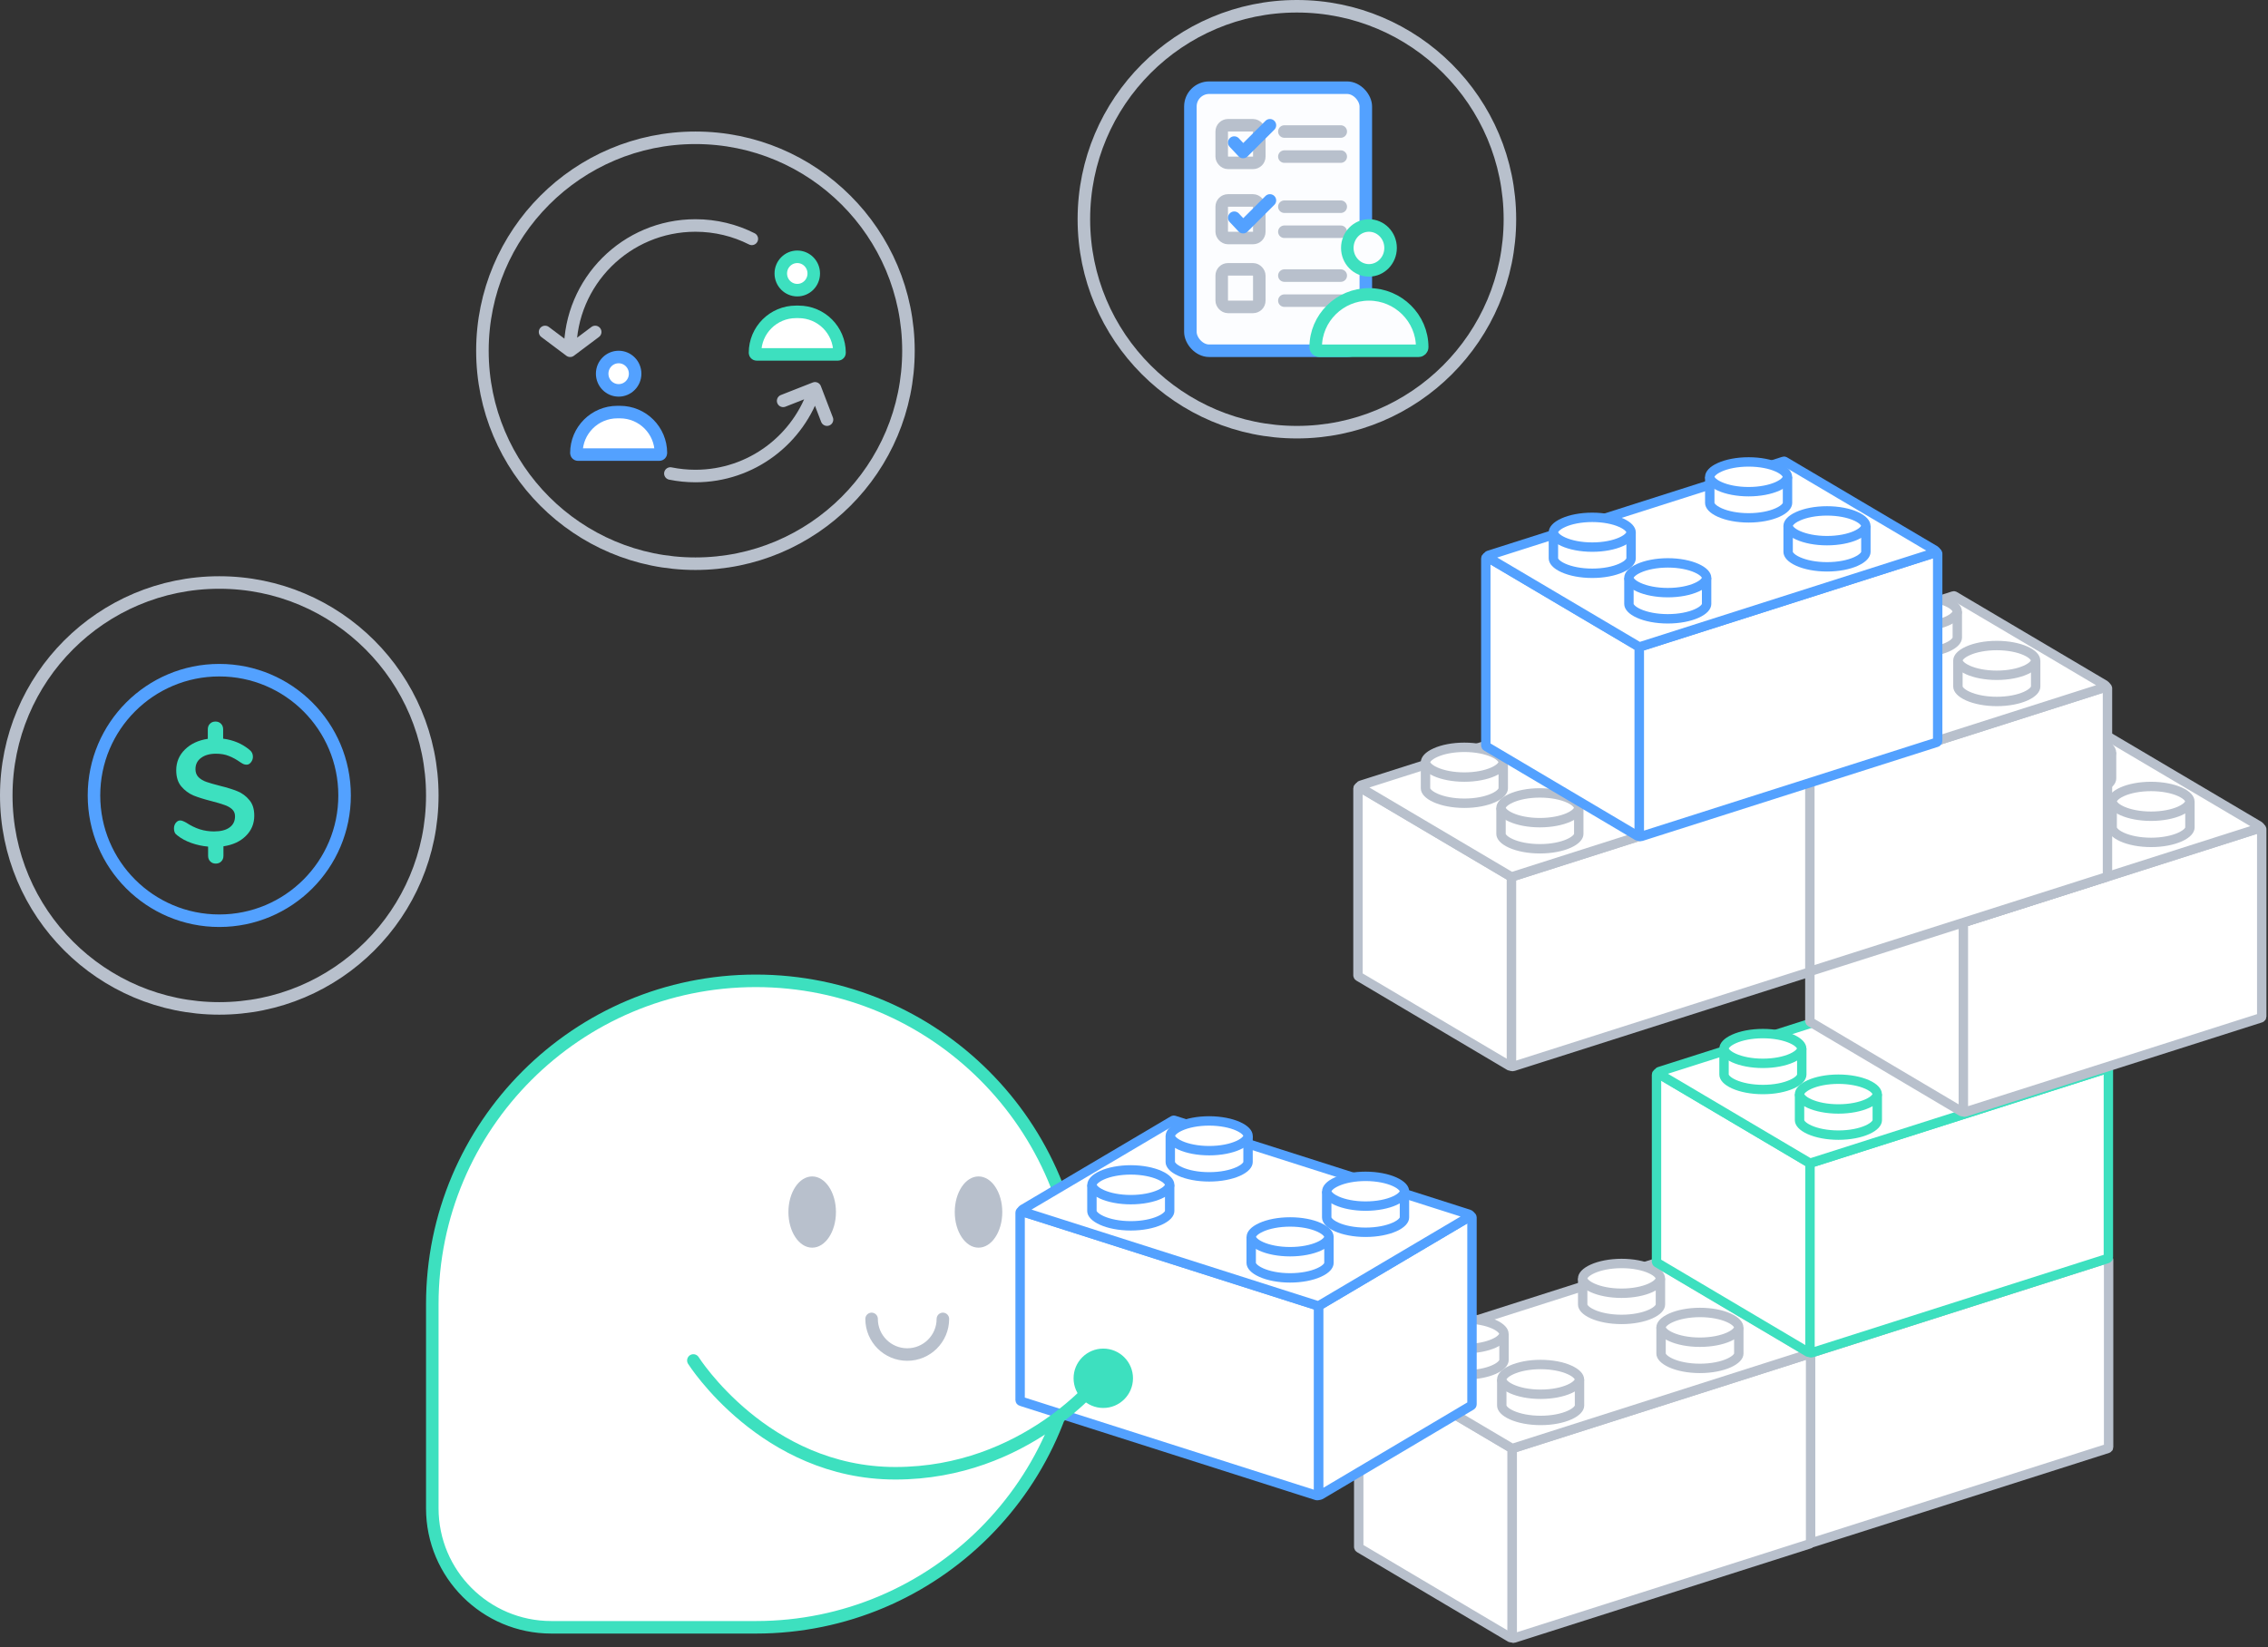 <svg width="362" height="263" viewBox="0 0 362 263" fill="none" xmlns="http://www.w3.org/2000/svg">
<rect x="0" y="0" width="362" height="263" fill="#333333" stroke="none"/>
<path d="M69 208.224C69 179.712 92.123 156.598 120.636 156.598C149.138 156.598 172.252 179.703 172.252 208.205C172.252 236.706 149.147 259.812 120.646 259.812H88C77.507 259.812 69 251.305 69 240.812V208.224Z" fill="white" stroke="#3DE0BF" stroke-width="2"/>
<ellipse cx="129.634" cy="193.513" rx="3.793" ry="5.687" fill="#B8C0CC"/>
<ellipse cx="156.184" cy="193.513" rx="3.793" ry="5.687" fill="#B8C0CC"/>
<path d="M150.495 210.574C150.495 213.715 147.948 216.262 144.806 216.262C141.664 216.262 139.117 213.715 139.117 210.574" stroke="#B8C0CC" stroke-width="2" stroke-linecap="round"/>
<path d="M264.434 231.755C264.434 231.826 264.471 231.891 264.532 231.927L288.633 246.215C288.766 246.294 288.935 246.198 288.935 246.043V216.152C288.935 216.082 288.897 216.016 288.836 215.98L264.735 201.727C264.602 201.649 264.434 201.745 264.434 201.9V231.755Z" fill="white" stroke="#B8C0CC" stroke-width="1.5"/>
<path d="M288.935 246.121C288.935 246.256 289.066 246.352 289.195 246.311L336.42 231.255C336.503 231.228 336.559 231.151 336.559 231.064V201.14C336.559 201.005 336.427 200.908 336.298 200.949L289.074 215.994C288.991 216.02 288.935 216.097 288.935 216.185V246.121Z" fill="white" stroke="#B8C0CC" stroke-width="1.5"/>
<path d="M288.857 215.993C288.906 216.022 288.966 216.029 289.02 216.011L336.134 201.002C336.298 200.95 336.323 200.727 336.175 200.639L312.135 186.411C312.086 186.382 312.027 186.375 311.972 186.392L264.859 201.414C264.694 201.466 264.669 201.688 264.818 201.776L288.857 215.993Z" fill="white" stroke="#B8C0CC" stroke-width="1.5"/>
<path d="M325.648 196.687H312.138C312.028 196.687 311.938 196.777 311.938 196.887V200.666C311.938 200.777 312.028 200.866 312.138 200.866H325.648C325.758 200.866 325.848 200.777 325.848 200.666V196.887C325.848 196.777 325.758 196.687 325.648 196.687Z" fill="white" stroke="#B8C0CC" stroke-width="1.5"/>
<path d="M311.938 200.866C311.938 202.591 315.053 203.992 318.887 203.992C322.733 203.992 325.836 202.591 325.836 200.866C325.836 199.142 322.721 197.741 318.887 197.741C315.053 197.753 311.938 199.154 311.938 200.866Z" fill="white" stroke="#B8C0CC" stroke-width="1.5"/>
<path d="M311.938 196.687C311.938 198.412 315.053 199.813 318.887 199.813C322.733 199.813 325.836 198.412 325.836 196.687C325.836 194.963 322.721 193.562 318.887 193.562C315.053 193.574 311.938 194.963 311.938 196.687Z" fill="white" stroke="#B8C0CC" stroke-width="1.5"/>
<path d="M313.14 188.868H299.63C299.519 188.868 299.43 188.957 299.43 189.068V192.847C299.43 192.957 299.519 193.047 299.63 193.047H313.14C313.25 193.047 313.34 192.957 313.34 192.847V189.068C313.34 188.957 313.25 188.868 313.14 188.868Z" fill="white" stroke="#B8C0CC" stroke-width="1.5"/>
<path d="M299.43 193.047C299.43 194.771 302.545 196.172 306.379 196.172C310.225 196.172 313.328 194.771 313.328 193.047C313.328 191.323 310.213 189.922 306.379 189.922C302.545 189.933 299.43 191.335 299.43 193.047Z" fill="white" stroke="#B8C0CC" stroke-width="1.5"/>
<path d="M299.43 188.868C299.43 190.592 302.545 191.993 306.379 191.993C310.225 191.993 313.328 190.592 313.328 188.868C313.328 187.143 310.213 185.742 306.379 185.742C302.545 185.754 299.43 187.155 299.43 188.868Z" fill="white" stroke="#B8C0CC" stroke-width="1.5"/>
<path d="M300.236 204.998H286.726C286.616 204.998 286.526 205.087 286.526 205.198V208.977C286.526 209.087 286.616 209.177 286.726 209.177H300.236C300.347 209.177 300.436 209.087 300.436 208.977V205.198C300.436 205.087 300.347 204.998 300.236 204.998Z" fill="white" stroke="#B8C0CC" stroke-width="1.5"/>
<path d="M286.526 209.177C286.526 210.901 289.641 212.302 293.475 212.302C297.321 212.302 300.424 210.901 300.424 209.177C300.424 207.452 297.309 206.051 293.475 206.051C289.629 206.063 286.526 207.452 286.526 209.177Z" fill="white" stroke="#B8C0CC" stroke-width="1.5"/>
<path d="M286.526 204.998C286.526 206.722 289.641 208.123 293.475 208.123C297.321 208.123 300.424 206.722 300.424 204.998C300.424 203.273 297.309 201.872 293.475 201.872C289.629 201.884 286.526 203.273 286.526 204.998Z" fill="white" stroke="#B8C0CC" stroke-width="1.5"/>
<path d="M288.183 197.717H274.674C274.563 197.717 274.474 197.807 274.474 197.917V201.696C274.474 201.807 274.563 201.896 274.674 201.896H288.183C288.294 201.896 288.383 201.807 288.383 201.696V197.917C288.383 197.807 288.294 197.717 288.183 197.717Z" fill="white" stroke="#B8C0CC" stroke-width="1.5"/>
<path d="M274.474 201.908C274.474 203.633 277.589 205.034 281.423 205.034C285.268 205.034 288.371 203.633 288.371 201.908C288.371 200.184 285.256 198.783 281.423 198.783C277.577 198.783 274.474 200.184 274.474 201.908Z" fill="white" stroke="#B8C0CC" stroke-width="1.5"/>
<path d="M274.474 197.717C274.474 199.441 277.589 200.842 281.423 200.842C285.268 200.842 288.371 199.441 288.371 197.717C288.371 195.993 285.256 194.592 281.423 194.592C277.577 194.604 274.474 196.005 274.474 197.717Z" fill="white" stroke="#B8C0CC" stroke-width="1.5"/>
<path d="M216.869 246.987C216.869 247.058 216.906 247.123 216.967 247.159L241.068 261.447C241.202 261.526 241.37 261.43 241.37 261.275V231.385C241.37 231.314 241.333 231.248 241.272 231.212L217.171 216.959C217.038 216.881 216.869 216.977 216.869 217.132V246.987Z" fill="white" stroke="#B8C0CC" stroke-width="1.5"/>
<path d="M241.37 261.353C241.37 261.488 241.502 261.584 241.631 261.543L288.855 246.487C288.938 246.46 288.994 246.383 288.994 246.296V216.36C288.994 216.225 288.863 216.128 288.734 216.169L241.509 231.226C241.426 231.252 241.37 231.329 241.37 231.416V261.353Z" fill="white" stroke="#B8C0CC" stroke-width="1.5"/>
<path d="M241.293 231.225C241.342 231.254 241.401 231.26 241.456 231.243L288.569 216.222C288.734 216.169 288.759 215.947 288.61 215.859L264.571 201.642C264.522 201.613 264.462 201.607 264.408 201.624L217.294 216.645C217.13 216.698 217.105 216.92 217.253 217.008L241.293 231.225Z" fill="white" stroke="#B8C0CC" stroke-width="1.5"/>
<path d="M265.124 212.669H277.534V216.11C277.534 216.295 277.452 216.528 277.192 216.804C276.928 217.083 276.511 217.368 275.939 217.625C274.796 218.137 273.165 218.474 271.323 218.474C269.487 218.474 267.859 218.137 266.717 217.625C266.146 217.368 265.729 217.083 265.465 216.804C265.205 216.528 265.124 216.295 265.124 216.11V212.669Z" fill="white" stroke="#B8C0CC" stroke-width="1.5"/>
<path d="M271.323 214.295C269.487 214.295 267.859 213.958 266.718 213.444C265.506 212.899 265.124 212.302 265.124 211.919C265.124 211.73 265.206 211.495 265.466 211.22C265.729 210.94 266.146 210.655 266.717 210.399C267.859 209.887 269.487 209.55 271.324 209.544C273.159 209.544 274.787 209.881 275.927 210.394C277.139 210.939 277.522 211.537 277.522 211.919C277.522 212.303 277.14 212.9 275.931 213.445C274.792 213.957 273.165 214.295 271.323 214.295Z" fill="white" stroke="#B8C0CC" stroke-width="1.5"/>
<path d="M252.616 204.862H265.025V208.291C265.025 208.672 264.645 209.267 263.431 209.809C262.289 210.32 260.657 210.654 258.814 210.654C256.978 210.654 255.35 210.32 254.209 209.81C252.996 209.267 252.616 208.672 252.616 208.291V204.862Z" fill="white" stroke="#B8C0CC" stroke-width="1.5"/>
<path d="M258.814 206.475C256.979 206.475 255.351 206.138 254.21 205.625C252.998 205.08 252.616 204.482 252.616 204.1C252.616 203.91 252.698 203.675 252.958 203.4C253.221 203.121 253.638 202.835 254.209 202.579C255.35 202.067 256.979 201.73 258.816 201.724C260.651 201.724 262.278 202.061 263.419 202.574C264.631 203.119 265.013 203.717 265.013 204.1C265.013 204.483 264.632 205.081 263.423 205.625C262.284 206.138 260.657 206.475 258.814 206.475Z" fill="white" stroke="#B8C0CC" stroke-width="1.5"/>
<path d="M239.7 220.979H252.11V224.409C252.11 224.791 251.727 225.389 250.516 225.934C249.375 226.447 247.747 226.784 245.911 226.784C244.069 226.784 242.438 226.447 241.296 225.934C240.082 225.389 239.7 224.791 239.7 224.409V220.979Z" fill="white" stroke="#B8C0CC" stroke-width="1.5"/>
<path d="M245.899 222.605C244.063 222.605 242.435 222.268 241.294 221.755C240.082 221.21 239.7 220.612 239.7 220.229C239.7 219.847 240.082 219.249 241.294 218.704C242.435 218.191 244.063 217.854 245.899 217.854C247.735 217.854 249.363 218.191 250.504 218.704C251.716 219.249 252.098 219.847 252.098 220.229C252.098 220.613 251.717 221.21 250.508 221.755C249.369 222.268 247.741 222.605 245.899 222.605Z" fill="white" stroke="#B8C0CC" stroke-width="1.5"/>
<path d="M227.647 213.711H240.057V217.14C240.057 217.521 239.676 218.116 238.464 218.659C237.323 219.169 235.695 219.503 233.858 219.503C232.015 219.503 230.384 219.169 229.241 218.659C228.028 218.116 227.647 217.521 227.647 217.14V213.711Z" fill="white" stroke="#B8C0CC" stroke-width="1.5"/>
<path d="M233.846 215.324C232.01 215.324 230.382 214.987 229.242 214.474C228.03 213.929 227.647 213.331 227.647 212.949C227.647 212.76 227.73 212.525 227.989 212.25C228.253 211.97 228.669 211.685 229.241 211.428C230.382 210.916 232.01 210.579 233.847 210.573C235.683 210.574 237.31 210.911 238.451 211.424C239.663 211.969 240.045 212.566 240.045 212.949C240.045 213.333 239.664 213.93 238.455 214.474C237.316 214.987 235.688 215.324 233.846 215.324Z" fill="white" stroke="#B8C0CC" stroke-width="1.5"/>
<path d="M234.947 224.226C234.947 224.297 234.91 224.362 234.849 224.398L210.748 238.687C210.615 238.766 210.446 238.67 210.446 238.515V208.624C210.446 208.553 210.484 208.488 210.545 208.452L234.646 194.199C234.779 194.12 234.947 194.216 234.947 194.371V224.226Z" fill="white" stroke="#53A1FF" stroke-width="1.5"/>
<path d="M210.446 238.592C210.446 238.727 210.315 238.824 210.186 238.783L162.961 223.726C162.878 223.7 162.822 223.623 162.822 223.536V193.599C162.822 193.464 162.954 193.368 163.083 193.409L210.307 208.465C210.39 208.492 210.446 208.569 210.446 208.656V238.592Z" fill="white" stroke="#53A1FF" stroke-width="1.5"/>
<path d="M210.523 208.464C210.474 208.493 210.415 208.5 210.361 208.483L163.247 193.461C163.083 193.409 163.057 193.187 163.206 193.099L187.246 178.882C187.295 178.853 187.354 178.846 187.408 178.864L234.522 193.885C234.687 193.937 234.712 194.16 234.563 194.248L210.523 208.464Z" fill="white" stroke="#53A1FF" stroke-width="1.5"/>
<path d="M186.693 189.908H174.283V193.35C174.283 193.535 174.364 193.768 174.625 194.043C174.889 194.322 175.306 194.608 175.878 194.864C177.021 195.376 178.652 195.713 180.494 195.713C182.33 195.713 183.958 195.376 185.099 194.864C185.671 194.608 186.087 194.322 186.351 194.043C186.612 193.768 186.693 193.535 186.693 193.35V189.908Z" fill="white" stroke="#53A1FF" stroke-width="1.5"/>
<path d="M180.494 191.534C182.33 191.534 183.958 191.197 185.098 190.684C186.31 190.139 186.693 189.541 186.693 189.159C186.693 188.969 186.611 188.734 186.351 188.459C186.087 188.18 185.671 187.894 185.099 187.638C183.958 187.126 182.33 186.789 180.493 186.783C178.657 186.783 177.03 187.12 175.889 187.633C174.677 188.178 174.295 188.776 174.295 189.159C174.295 189.542 174.676 190.14 175.885 190.684C177.024 191.197 178.652 191.534 180.494 191.534Z" fill="white" stroke="#53A1FF" stroke-width="1.5"/>
<path d="M199.201 182.101H186.791V185.53C186.791 185.911 187.172 186.507 188.385 187.049C189.528 187.559 191.159 187.894 193.002 187.894C194.839 187.894 196.467 187.559 197.608 187.049C198.82 186.507 199.201 185.912 199.201 185.53V182.101Z" fill="white" stroke="#53A1FF" stroke-width="1.5"/>
<path d="M193.002 183.714C194.838 183.714 196.466 183.377 197.607 182.864C198.819 182.319 199.201 181.722 199.201 181.339C199.201 181.15 199.119 180.915 198.859 180.64C198.595 180.36 198.179 180.075 197.607 179.818C196.466 179.307 194.838 178.97 193.001 178.964C191.166 178.964 189.538 179.301 188.397 179.814C187.186 180.359 186.803 180.956 186.803 181.339C186.803 181.723 187.184 182.32 188.393 182.865C189.532 183.377 191.16 183.714 193.002 183.714Z" fill="white" stroke="#53A1FF" stroke-width="1.5"/>
<path d="M212.116 198.219H199.707V201.648C199.707 202.031 200.089 202.628 201.301 203.174C202.442 203.687 204.07 204.024 205.906 204.024C207.748 204.024 209.379 203.687 210.521 203.173C211.734 202.628 212.116 202.031 212.116 201.648V198.219Z" fill="white" stroke="#53A1FF" stroke-width="1.5"/>
<path d="M205.918 199.844C207.753 199.844 209.381 199.507 210.522 198.994C211.734 198.449 212.116 197.851 212.116 197.469C212.116 197.086 211.734 196.489 210.522 195.944C209.381 195.43 207.753 195.094 205.918 195.094C204.082 195.094 202.454 195.43 201.313 195.944C200.101 196.489 199.719 197.086 199.719 197.469C199.719 197.853 200.1 198.45 201.309 198.994C202.448 199.507 204.075 199.844 205.918 199.844Z" fill="white" stroke="#53A1FF" stroke-width="1.5"/>
<path d="M224.169 190.95H211.759V194.38C211.759 194.761 212.14 195.356 213.352 195.898C214.493 196.409 216.122 196.743 217.958 196.743C219.801 196.743 221.433 196.409 222.575 195.898C223.789 195.356 224.169 194.761 224.169 194.38V190.95Z" fill="white" stroke="#53A1FF" stroke-width="1.5"/>
<path d="M217.97 192.564C219.806 192.564 221.434 192.227 222.575 191.714C223.787 191.169 224.169 190.571 224.169 190.188C224.169 189.999 224.087 189.764 223.827 189.489C223.564 189.21 223.147 188.924 222.576 188.668C221.434 188.156 219.806 187.819 217.969 187.813C216.134 187.813 214.506 188.15 213.366 188.663C212.154 189.208 211.771 189.806 211.771 190.188C211.771 190.572 212.153 191.169 213.362 191.714C214.501 192.227 216.128 192.564 217.97 192.564Z" fill="white" stroke="#53A1FF" stroke-width="1.5"/>
<ellipse cx="176.097" cy="220.053" rx="4.741" ry="4.739" fill="#3DE0BF"/>
<path d="M110.67 217.21C110.67 217.21 122.049 235.219 142.909 235.219C163.77 235.219 175.623 220.053 175.623 220.053" stroke="#3DE0BF" stroke-width="2" stroke-linecap="round"/>
<path d="M264.398 201.435C264.398 201.506 264.435 201.571 264.496 201.607L288.597 215.884C288.73 215.963 288.899 215.866 288.899 215.712V185.833C288.899 185.762 288.861 185.696 288.8 185.66L264.699 171.407C264.566 171.329 264.398 171.425 264.398 171.58V201.435Z" fill="white" stroke="#3DE0BF" stroke-width="1.5"/>
<path d="M288.899 215.789C288.899 215.924 289.03 216.02 289.159 215.979L336.384 200.935C336.467 200.908 336.523 200.831 336.523 200.744V170.808C336.523 170.672 336.391 170.576 336.262 170.617L289.038 185.674C288.955 185.7 288.899 185.777 288.899 185.864V215.789Z" fill="white" stroke="#3DE0BF" stroke-width="1.5"/>
<path d="M288.821 185.673C288.871 185.702 288.93 185.708 288.984 185.691L336.098 170.67C336.262 170.617 336.287 170.395 336.139 170.307L312.099 156.09C312.05 156.061 311.991 156.055 311.936 156.072L264.823 171.093C264.658 171.146 264.633 171.368 264.782 171.456L288.821 185.673Z" fill="white" stroke="#3DE0BF" stroke-width="1.5"/>
<path d="M312.652 169.796V167.117H325.062V169.796H312.652Z" fill="white" stroke="#3DE0BF" stroke-width="1.5"/>
<path d="M318.851 172.922C317.015 172.922 315.387 172.585 314.246 172.072C313.035 171.526 312.652 170.929 312.652 170.546C312.652 170.164 313.035 169.566 314.246 169.021C315.387 168.508 317.015 168.171 318.851 168.171C320.687 168.171 322.315 168.508 323.456 169.021C324.668 169.566 325.05 170.164 325.05 170.546C325.05 170.929 324.668 171.526 323.456 172.072C322.315 172.585 320.687 172.922 318.851 172.922Z" fill="white" stroke="#3DE0BF" stroke-width="1.5"/>
<path d="M318.851 168.743C317.015 168.743 315.387 168.406 314.246 167.893C313.035 167.347 312.652 166.75 312.652 166.367C312.652 165.985 313.035 165.387 314.246 164.842C315.387 164.329 317.015 163.992 318.851 163.992C320.687 163.992 322.315 164.329 323.456 164.842C324.668 165.387 325.05 165.985 325.05 166.367C325.05 166.75 324.668 167.347 323.456 167.893C322.315 168.406 320.687 168.743 318.851 168.743Z" fill="white" stroke="#3DE0BF" stroke-width="1.5"/>
<path d="M300.144 161.977V159.297H312.554V161.977H300.144Z" fill="white" stroke="#3DE0BF" stroke-width="1.5"/>
<path d="M306.343 165.102C304.507 165.102 302.879 164.765 301.738 164.252C300.526 163.707 300.144 163.109 300.144 162.727C300.144 162.343 300.525 161.746 301.734 161.201C302.873 160.688 304.501 160.351 306.343 160.351C308.179 160.351 309.807 160.688 310.947 161.201C312.159 161.746 312.542 162.344 312.542 162.727C312.542 163.11 312.161 163.708 310.952 164.252C309.813 164.765 308.185 165.102 306.343 165.102Z" fill="white" stroke="#3DE0BF" stroke-width="1.5"/>
<path d="M306.343 160.923C304.507 160.923 302.879 160.586 301.738 160.073C300.526 159.528 300.144 158.93 300.144 158.548C300.144 158.164 300.525 157.566 301.734 157.022C302.873 156.509 304.501 156.172 306.343 156.172C308.179 156.172 309.807 156.509 310.947 157.022C312.159 157.567 312.542 158.165 312.542 158.548C312.542 158.931 312.161 159.529 310.952 160.073C309.813 160.586 308.185 160.923 306.343 160.923Z" fill="white" stroke="#3DE0BF" stroke-width="1.5"/>
<path d="M287.228 175.427H299.638V178.857C299.638 179.239 299.256 179.837 298.044 180.382C296.903 180.895 295.275 181.232 293.439 181.232C291.597 181.232 289.966 180.895 288.824 180.382C287.611 179.837 287.228 179.239 287.228 178.857V175.427Z" fill="white" stroke="#3DE0BF" stroke-width="1.5"/>
<path d="M293.427 177.053C291.592 177.053 289.964 176.716 288.823 176.203C287.611 175.658 287.228 175.06 287.228 174.678C287.228 174.295 287.611 173.697 288.823 173.152C289.964 172.639 291.592 172.302 293.427 172.302C295.263 172.302 296.891 172.639 298.032 173.152C299.244 173.697 299.626 174.295 299.626 174.678C299.626 175.061 299.245 175.659 298.036 176.203C296.897 176.716 295.27 177.053 293.427 177.053Z" fill="white" stroke="#3DE0BF" stroke-width="1.5"/>
<path d="M275.176 168.147H287.586V171.576C287.586 171.959 287.203 172.556 285.991 173.101C284.85 173.614 283.222 173.951 281.387 173.951C279.544 173.951 277.914 173.614 276.771 173.101C275.558 172.556 275.176 171.958 275.176 171.576V168.147Z" fill="white" stroke="#3DE0BF" stroke-width="1.5"/>
<path d="M281.375 169.772C279.539 169.772 277.911 169.435 276.77 168.922C275.558 168.377 275.176 167.779 275.176 167.397C275.176 167.014 275.558 166.417 276.77 165.871C277.911 165.358 279.539 165.021 281.375 165.021C283.21 165.021 284.838 165.358 285.979 165.871C287.191 166.417 287.574 167.014 287.574 167.397C287.574 167.78 287.192 168.378 285.983 168.922C284.844 169.435 283.217 169.772 281.375 169.772Z" fill="white" stroke="#3DE0BF" stroke-width="1.5"/>
<path d="M288.875 163.008C288.875 163.079 288.912 163.144 288.973 163.18L313.074 177.456C313.207 177.535 313.376 177.439 313.376 177.284V147.405C313.376 147.335 313.338 147.269 313.278 147.233L289.176 132.98C289.043 132.902 288.875 132.998 288.875 133.153V163.008Z" fill="white" stroke="#B8C0CC" stroke-width="1.5"/>
<path d="M313.376 177.362C313.376 177.497 313.507 177.593 313.636 177.552L360.861 162.508C360.944 162.481 361 162.404 361 162.317V132.381C361 132.246 360.868 132.149 360.739 132.19L313.515 147.247C313.432 147.273 313.376 147.35 313.376 147.437V177.362Z" fill="white" stroke="#B8C0CC" stroke-width="1.5"/>
<path d="M313.299 147.246C313.348 147.275 313.407 147.281 313.461 147.264L360.575 132.243C360.739 132.19 360.765 131.968 360.616 131.88L336.576 117.664C336.527 117.635 336.468 117.628 336.414 117.645L289.3 132.666C289.135 132.719 289.11 132.941 289.259 133.029L313.299 147.246Z" fill="white" stroke="#B8C0CC" stroke-width="1.5"/>
<path d="M337.129 128.69H349.539V132.119C349.539 132.502 349.157 133.1 347.945 133.645C346.804 134.158 345.176 134.495 343.34 134.495C341.498 134.495 339.867 134.158 338.725 133.645C337.511 133.099 337.129 132.502 337.129 132.119V128.69Z" fill="white" stroke="#B8C0CC" stroke-width="1.5"/>
<path d="M343.328 130.316C341.492 130.316 339.864 129.979 338.724 129.466C337.512 128.92 337.129 128.323 337.129 127.94C337.129 127.558 337.512 126.96 338.724 126.415C339.864 125.902 341.492 125.565 343.328 125.565C345.164 125.565 346.792 125.902 347.933 126.415C349.145 126.96 349.527 127.558 349.527 127.94C349.527 128.324 349.146 128.921 347.937 129.466C346.798 129.979 345.17 130.316 343.328 130.316Z" fill="white" stroke="#B8C0CC" stroke-width="1.5"/>
<path d="M324.621 120.871H337.031V124.3C337.031 124.682 336.649 125.28 335.435 125.825C334.293 126.338 332.662 126.675 330.82 126.675C328.984 126.675 327.356 126.338 326.215 125.825C325.003 125.28 324.621 124.682 324.621 124.3V120.871Z" fill="white" stroke="#B8C0CC" stroke-width="1.5"/>
<path d="M330.82 122.496C328.984 122.496 327.356 122.159 326.215 121.646C325.003 121.101 324.621 120.503 324.621 120.121C324.621 119.738 325.003 119.14 326.215 118.595C327.356 118.082 328.984 117.745 330.82 117.745C332.656 117.745 334.284 118.082 335.425 118.595C336.637 119.14 337.019 119.738 337.019 120.121C337.019 120.504 336.638 121.102 335.429 121.646C334.29 122.159 332.662 122.496 330.82 122.496Z" fill="white" stroke="#B8C0CC" stroke-width="1.5"/>
<path d="M311.718 139.68V137H324.127V139.68H311.718Z" fill="white" stroke="#B8C0CC" stroke-width="1.5"/>
<path d="M317.916 142.805C316.081 142.805 314.453 142.468 313.312 141.955C312.1 141.41 311.718 140.812 311.718 140.43C311.718 140.047 312.1 139.449 313.312 138.904C314.453 138.391 316.081 138.054 317.916 138.054C319.752 138.054 321.38 138.391 322.521 138.904C323.733 139.449 324.115 140.047 324.115 140.43C324.115 140.813 323.734 141.411 322.525 141.955C321.386 142.468 319.759 142.805 317.916 142.805Z" fill="white" stroke="#B8C0CC" stroke-width="1.5"/>
<path d="M317.916 138.626C316.081 138.626 314.453 138.289 313.312 137.776C312.1 137.231 311.718 136.633 311.718 136.251C311.718 135.868 312.1 135.27 313.312 134.725C314.453 134.212 316.081 133.875 317.916 133.875C319.752 133.875 321.38 134.212 322.521 134.725C323.733 135.27 324.115 135.868 324.115 136.251C324.115 136.634 323.734 137.232 322.525 137.776C321.386 138.289 319.759 138.626 317.916 138.626Z" fill="white" stroke="#B8C0CC" stroke-width="1.5"/>
<path d="M299.665 132.399V129.72H312.075V132.399H299.665Z" fill="white" stroke="#B8C0CC" stroke-width="1.5"/>
<path d="M305.864 135.525C304.028 135.525 302.4 135.188 301.259 134.675C300.047 134.129 299.665 133.532 299.665 133.149C299.665 132.767 300.047 132.169 301.259 131.624C302.4 131.111 304.028 130.774 305.864 130.774C307.699 130.774 309.327 131.111 310.468 131.624C311.68 132.169 312.063 132.767 312.063 133.149C312.063 133.533 311.681 134.13 310.472 134.675C309.333 135.188 307.706 135.525 305.864 135.525Z" fill="white" stroke="#B8C0CC" stroke-width="1.5"/>
<path d="M305.864 131.345C304.028 131.345 302.4 131.008 301.259 130.495C300.047 129.95 299.665 129.353 299.665 128.97C299.665 128.587 300.047 127.99 301.259 127.445C302.4 126.932 304.028 126.595 305.864 126.595C307.699 126.595 309.327 126.932 310.468 127.445C311.68 127.99 312.063 128.587 312.063 128.97C312.063 129.354 311.681 129.951 310.472 130.495C309.333 131.008 307.706 131.345 305.864 131.345Z" fill="white" stroke="#B8C0CC" stroke-width="1.5"/>
<path d="M264.254 140.507C264.254 140.578 264.291 140.644 264.352 140.68L288.453 154.956C288.586 155.035 288.755 154.939 288.755 154.784V124.905C288.755 124.834 288.718 124.769 288.657 124.733L264.556 110.48C264.422 110.401 264.254 110.497 264.254 110.652V140.507Z" fill="white" stroke="#B8C0CC" stroke-width="1.5"/>
<path d="M288.755 154.861C288.755 154.997 288.887 155.093 289.016 155.052L336.24 140.007C336.323 139.981 336.379 139.904 336.379 139.817V109.88C336.379 109.745 336.247 109.649 336.118 109.69L288.894 124.746C288.811 124.773 288.755 124.85 288.755 124.937V154.861Z" fill="white" stroke="#B8C0CC" stroke-width="1.5"/>
<path d="M288.678 124.745C288.727 124.774 288.786 124.781 288.84 124.763L335.954 109.742C336.119 109.69 336.144 109.467 335.995 109.379L311.955 95.163C311.906 95.134 311.847 95.127 311.793 95.144L264.679 110.166C264.514 110.218 264.489 110.44 264.638 110.528L288.678 124.745Z" fill="white" stroke="#B8C0CC" stroke-width="1.5"/>
<path d="M312.508 106.19H324.918V109.619C324.918 110.001 324.536 110.599 323.324 111.144C322.183 111.657 320.555 111.994 318.719 111.994C316.877 111.994 315.246 111.657 314.104 111.144C312.89 110.599 312.508 110.001 312.508 109.619V106.19Z" fill="white" stroke="#B8C0CC" stroke-width="1.5"/>
<path d="M318.707 107.815C316.871 107.815 315.244 107.478 314.103 106.965C312.891 106.42 312.508 105.822 312.508 105.44C312.508 105.057 312.891 104.459 314.103 103.914C315.244 103.401 316.871 103.064 318.707 103.064C320.543 103.064 322.171 103.401 323.312 103.914C324.524 104.459 324.906 105.057 324.906 105.44C324.906 105.823 324.525 106.421 323.316 106.965C322.177 107.478 320.549 107.815 318.707 107.815Z" fill="white" stroke="#B8C0CC" stroke-width="1.5"/>
<path d="M300 98.37H312.41V101.799C312.41 102.182 312.028 102.779 310.814 103.324C309.672 103.838 308.041 104.175 306.199 104.175C304.363 104.175 302.735 103.838 301.595 103.325C300.383 102.779 300 102.182 300 101.799V98.37Z" fill="white" stroke="#B8C0CC" stroke-width="1.5"/>
<path d="M306.199 99.995C304.363 99.995 302.735 99.659 301.595 99.145C300.383 98.6 300 98.003 300 97.62C300 97.237 300.383 96.64 301.595 96.095C302.735 95.582 304.363 95.245 306.199 95.245C308.035 95.245 309.663 95.582 310.804 96.095C312.016 96.64 312.398 97.237 312.398 97.62C312.398 98.003 312.016 98.6 310.804 99.145C309.663 99.659 308.035 99.995 306.199 99.995Z" fill="white" stroke="#B8C0CC" stroke-width="1.5"/>
<path d="M287.085 117.179V114.5H299.495V117.179H287.085Z" fill="white" stroke="#B8C0CC" stroke-width="1.5"/>
<path d="M293.284 120.305C291.448 120.305 289.82 119.968 288.679 119.454C287.467 118.909 287.085 118.312 287.085 117.929C287.085 117.547 287.467 116.949 288.679 116.404C289.82 115.891 291.448 115.554 293.284 115.554C295.12 115.554 296.747 115.891 297.888 116.404C299.1 116.949 299.483 117.547 299.483 117.929C299.483 118.313 299.101 118.91 297.892 119.455C296.753 119.967 295.126 120.305 293.284 120.305Z" fill="white" stroke="#B8C0CC" stroke-width="1.5"/>
<path d="M293.284 116.125C291.448 116.125 289.82 115.789 288.679 115.275C287.467 114.73 287.085 114.133 287.085 113.75C287.085 113.367 287.467 112.77 288.679 112.225C289.82 111.712 291.448 111.375 293.284 111.375C295.12 111.375 296.747 111.712 297.888 112.225C299.1 112.77 299.483 113.367 299.483 113.75C299.483 114.134 299.101 114.731 297.892 115.276C296.753 115.788 295.126 116.125 293.284 116.125Z" fill="white" stroke="#B8C0CC" stroke-width="1.5"/>
<path d="M275.032 109.899V107.219H287.442V109.899H275.032Z" fill="white" stroke="#B8C0CC" stroke-width="1.5"/>
<path d="M281.231 113.024C279.395 113.024 277.767 112.687 276.626 112.174C275.414 111.629 275.032 111.031 275.032 110.648C275.032 110.266 275.414 109.668 276.626 109.123C277.767 108.61 279.395 108.273 281.231 108.273C283.067 108.273 284.695 108.61 285.835 109.123C287.047 109.668 287.43 110.266 287.43 110.648C287.43 111.032 287.049 111.63 285.84 112.174C284.701 112.687 283.073 113.024 281.231 113.024Z" fill="white" stroke="#B8C0CC" stroke-width="1.5"/>
<path d="M281.231 108.845C279.395 108.845 277.767 108.508 276.626 107.995C275.414 107.45 275.032 106.852 275.032 106.469C275.032 106.087 275.414 105.489 276.626 104.944C277.767 104.431 279.395 104.094 281.231 104.094C283.067 104.094 284.695 104.431 285.835 104.944C287.047 105.489 287.43 106.087 287.43 106.469C287.43 106.853 287.049 107.45 285.84 107.995C284.701 108.508 283.073 108.845 281.231 108.845Z" fill="white" stroke="#B8C0CC" stroke-width="1.5"/>
<path d="M216.749 155.728C216.749 155.798 216.787 155.864 216.847 155.9L240.948 170.176C241.082 170.255 241.25 170.159 241.25 170.004V140.125C241.25 140.054 241.213 139.989 241.152 139.953L217.051 125.7C216.918 125.621 216.749 125.717 216.749 125.872V155.728Z" fill="white" stroke="#B8C0CC" stroke-width="1.5"/>
<path d="M241.25 170.081C241.25 170.217 241.382 170.313 241.511 170.272L288.735 155.227C288.818 155.201 288.875 155.124 288.875 155.037V125.1C288.875 124.965 288.743 124.869 288.614 124.91L241.39 139.966C241.307 139.993 241.25 140.07 241.25 140.157V170.081Z" fill="white" stroke="#B8C0CC" stroke-width="1.5"/>
<path d="M241.173 139.965C241.222 139.994 241.281 140.001 241.336 139.983L288.449 124.962C288.614 124.91 288.639 124.687 288.491 124.6L264.451 110.383C264.402 110.354 264.343 110.347 264.288 110.365L217.174 125.386C217.01 125.438 216.985 125.66 217.133 125.748L241.173 139.965Z" fill="white" stroke="#B8C0CC" stroke-width="1.5"/>
<path d="M265.004 124.089V121.41H277.414V124.089H265.004Z" fill="white" stroke="#B8C0CC" stroke-width="1.5"/>
<path d="M271.203 127.214C269.367 127.214 267.739 126.877 266.598 126.364C265.386 125.819 265.004 125.221 265.004 124.839C265.004 124.456 265.386 123.859 266.598 123.313C267.739 122.8 269.367 122.463 271.203 122.463C273.039 122.463 274.666 122.8 275.807 123.313C277.019 123.859 277.402 124.456 277.402 124.839C277.402 125.222 277.021 125.82 275.812 126.364C274.673 126.877 273.045 127.214 271.203 127.214Z" fill="white" stroke="#B8C0CC" stroke-width="1.5"/>
<path d="M271.203 123.035C269.367 123.035 267.739 122.698 266.598 122.185C265.386 121.64 265.004 121.042 265.004 120.66C265.004 120.277 265.386 119.679 266.598 119.134C267.739 118.621 269.367 118.284 271.203 118.284C273.039 118.284 274.666 118.621 275.807 119.134C277.019 119.679 277.402 120.277 277.402 120.66C277.402 121.043 277.021 121.641 275.812 122.185C274.673 122.698 273.045 123.035 271.203 123.035Z" fill="white" stroke="#B8C0CC" stroke-width="1.5"/>
<path d="M252.496 116.269V113.59H264.906V116.269H252.496Z" fill="white" stroke="#B8C0CC" stroke-width="1.5"/>
<path d="M258.695 119.395C256.859 119.395 255.231 119.058 254.09 118.545C252.878 117.999 252.496 117.402 252.496 117.019C252.496 116.637 252.878 116.039 254.09 115.494C255.231 114.981 256.859 114.644 258.695 114.644C260.53 114.644 262.158 114.981 263.299 115.494C264.511 116.039 264.894 116.637 264.894 117.019C264.894 117.403 264.512 118 263.303 118.545C262.164 119.058 260.537 119.395 258.695 119.395Z" fill="white" stroke="#B8C0CC" stroke-width="1.5"/>
<path d="M258.695 115.215C256.859 115.215 255.231 114.878 254.09 114.365C252.878 113.82 252.496 113.223 252.496 112.84C252.496 112.457 252.878 111.86 254.09 111.315C255.231 110.802 256.859 110.465 258.695 110.465C260.53 110.465 262.158 110.802 263.299 111.315C264.511 111.86 264.894 112.457 264.894 112.84C264.894 113.224 264.512 113.821 263.303 114.365C262.164 114.878 260.537 115.215 258.695 115.215Z" fill="white" stroke="#B8C0CC" stroke-width="1.5"/>
<path d="M239.58 129.72H251.99V133.149C251.99 133.531 251.609 134.126 250.397 134.668C249.256 135.178 247.628 135.513 245.791 135.513C243.948 135.513 242.317 135.178 241.174 134.668C239.961 134.125 239.58 133.53 239.58 133.149V129.72Z" fill="white" stroke="#B8C0CC" stroke-width="1.5"/>
<path d="M245.779 131.345C243.943 131.345 242.315 131.008 241.175 130.495C239.963 129.95 239.58 129.353 239.58 128.97C239.58 128.587 239.963 127.99 241.175 127.445C242.315 126.932 243.943 126.595 245.779 126.595C247.615 126.595 249.243 126.932 250.384 127.445C251.596 127.99 251.978 128.587 251.978 128.97C251.978 129.354 251.597 129.951 250.388 130.495C249.249 131.008 247.621 131.345 245.779 131.345Z" fill="white" stroke="#B8C0CC" stroke-width="1.5"/>
<path d="M227.527 122.439H239.937V125.869C239.937 126.251 239.555 126.849 238.343 127.394C237.202 127.907 235.574 128.244 233.738 128.244C231.896 128.244 230.265 127.907 229.123 127.394C227.91 126.849 227.527 126.251 227.527 125.869V122.439Z" fill="white" stroke="#B8C0CC" stroke-width="1.5"/>
<path d="M233.726 124.065C231.89 124.065 230.263 123.728 229.122 123.215C227.91 122.67 227.527 122.072 227.527 121.689C227.527 121.307 227.91 120.709 229.122 120.164C230.263 119.651 231.89 119.314 233.726 119.314C235.562 119.314 237.19 119.651 238.331 120.164C239.543 120.709 239.925 121.307 239.925 121.689C239.925 122.073 239.544 122.67 238.335 123.215C237.196 123.728 235.568 124.065 233.726 124.065Z" fill="white" stroke="#B8C0CC" stroke-width="1.5"/>
<path d="M237.153 119.013C237.153 119.084 237.19 119.149 237.251 119.185L261.352 133.461C261.485 133.54 261.654 133.444 261.654 133.289V103.41C261.654 103.34 261.617 103.274 261.556 103.238L237.455 88.985C237.321 88.906 237.153 89.003 237.153 89.157V119.013Z" fill="white" stroke="#53A1FF" stroke-width="1.5"/>
<path d="M261.654 133.366C261.654 133.502 261.786 133.598 261.915 133.557L309.139 118.512C309.222 118.486 309.278 118.409 309.278 118.322V88.386C309.278 88.25 309.146 88.154 309.017 88.195L261.793 103.252C261.71 103.278 261.654 103.355 261.654 103.442V133.366Z" fill="white" stroke="#53A1FF" stroke-width="1.5"/>
<path d="M261.577 103.25C261.626 103.28 261.685 103.286 261.739 103.269L308.853 88.248C309.018 88.195 309.043 87.973 308.894 87.885L284.854 73.668C284.805 73.639 284.746 73.633 284.692 73.65L237.578 88.671C237.413 88.724 237.388 88.946 237.537 89.034L261.577 103.25Z" fill="white" stroke="#53A1FF" stroke-width="1.5"/>
<path d="M285.407 84.695H297.817V88.124C297.817 88.507 297.435 89.104 296.223 89.65C295.082 90.163 293.454 90.499 291.618 90.499C289.776 90.499 288.145 90.162 287.003 89.649C285.79 89.104 285.407 88.507 285.407 88.124V84.695Z" fill="white" stroke="#53A1FF" stroke-width="1.5"/>
<path d="M291.606 86.32C289.77 86.32 288.143 85.983 287.002 85.47C285.79 84.925 285.407 84.328 285.407 83.945C285.407 83.562 285.79 82.965 287.002 82.42C288.143 81.906 289.77 81.57 291.606 81.57C293.442 81.57 295.07 81.906 296.211 82.42C297.423 82.965 297.805 83.562 297.805 83.945C297.805 84.329 297.424 84.926 296.215 85.471C295.076 85.983 293.448 86.32 291.606 86.32Z" fill="white" stroke="#53A1FF" stroke-width="1.5"/>
<path d="M272.899 76.875H285.309V80.305C285.309 80.687 284.927 81.285 283.714 81.83C282.571 82.343 280.94 82.68 279.098 82.68C277.262 82.68 275.635 82.343 274.494 81.83C273.282 81.285 272.899 80.687 272.899 80.305V76.875Z" fill="white" stroke="#53A1FF" stroke-width="1.5"/>
<path d="M279.098 78.501C277.262 78.501 275.635 78.164 274.494 77.651C273.282 77.106 272.899 76.508 272.899 76.125C272.899 75.742 273.28 75.144 274.489 74.6C275.628 74.087 277.256 73.75 279.098 73.75C280.94 73.75 282.568 74.087 283.707 74.6C284.916 75.144 285.297 75.742 285.297 76.125C285.297 76.508 284.915 77.106 283.703 77.651C282.562 78.164 280.934 78.501 279.098 78.501Z" fill="white" stroke="#53A1FF" stroke-width="1.5"/>
<path d="M259.996 93.005H272.394V96.435C272.394 96.817 272.014 97.412 270.805 97.953C269.666 98.464 268.038 98.798 266.195 98.798C264.352 98.798 262.724 98.464 261.585 97.953C260.375 97.412 259.996 96.817 259.996 96.435V93.005Z" fill="white" stroke="#53A1FF" stroke-width="1.5"/>
<path d="M266.195 94.619C264.359 94.619 262.731 94.282 261.59 93.769C260.378 93.224 259.996 92.626 259.996 92.243C259.996 92.057 260.077 91.824 260.336 91.549C260.599 91.27 261.015 90.984 261.586 90.727C262.726 90.214 264.354 89.874 266.196 89.868C268.031 89.868 269.659 90.205 270.799 90.718C272.011 91.263 272.394 91.861 272.394 92.243C272.394 92.627 272.013 93.224 270.803 93.769C269.664 94.282 268.037 94.619 266.195 94.619Z" fill="white" stroke="#53A1FF" stroke-width="1.5"/>
<path d="M247.943 85.725H260.341V89.154C260.341 89.538 259.96 90.135 258.751 90.679C257.612 91.192 255.984 91.529 254.142 91.529C252.3 91.529 250.672 91.192 249.533 90.679C248.324 90.135 247.943 89.538 247.943 89.154V85.725Z" fill="white" stroke="#53A1FF" stroke-width="1.5"/>
<path d="M254.142 87.35C252.306 87.35 250.678 87.013 249.537 86.5C248.325 85.955 247.943 85.357 247.943 84.975C247.943 84.591 248.324 83.994 249.533 83.449C250.672 82.936 252.3 82.599 254.142 82.599C255.978 82.599 257.606 82.936 258.746 83.449C259.958 83.995 260.341 84.592 260.341 84.975C260.341 85.358 259.96 85.956 258.751 86.5C257.612 87.013 255.984 87.35 254.142 87.35Z" fill="white" stroke="#53A1FF" stroke-width="1.5"/>
<circle cx="207" cy="35" r="34" stroke="#B8C0CC" stroke-width="2"/>
<rect x="190" y="14" width="28" height="42" rx="3" fill="#FCFDFF" stroke="#53A1FF" stroke-width="2"/>
<rect x="195" y="20" width="6" height="6" rx="1" fill="#FCFDFF" stroke="#B8C0CC" stroke-width="2"/>
<rect x="195" y="32" width="6" height="6" rx="1" fill="#FCFDFF" stroke="#B8C0CC" stroke-width="2"/>
<rect x="195" y="43" width="6" height="6" rx="1" fill="#FCFDFF" stroke="#B8C0CC" stroke-width="2"/>
<path d="M205 21H214" stroke="#B8C0CC" stroke-width="2" stroke-linecap="round"/>
<path d="M205 33H214" stroke="#B8C0CC" stroke-width="2" stroke-linecap="round"/>
<path d="M205 44H214" stroke="#B8C0CC" stroke-width="2" stroke-linecap="round"/>
<path d="M205 25H214" stroke="#B8C0CC" stroke-width="2" stroke-linecap="round"/>
<path d="M205 37H214" stroke="#B8C0CC" stroke-width="2" stroke-linecap="round"/>
<path d="M205 48H214" stroke="#B8C0CC" stroke-width="2" stroke-linecap="round"/>
<path d="M197.001 22.762L198.416 24.269L202.694 20" stroke="#53A1FF" stroke-width="2" stroke-linecap="round" stroke-linejoin="round"/>
<path d="M197.001 34.762L198.416 36.269L202.694 32" stroke="#53A1FF" stroke-width="2" stroke-linecap="round" stroke-linejoin="round"/>
<path d="M227 55.429C227 55.744 226.744 56 226.429 56H210.571C210.256 56 210 55.744 210 55.429C210 50.783 213.835 47 218.5 47C223.165 47 227 50.783 227 55.429Z" fill="#FCFDFF" stroke="#3DE0BF" stroke-width="2" stroke-linecap="round"/>
<path d="M221.953 39.583C221.953 41.59 220.38 43.167 218.5 43.167C216.62 43.167 215.047 41.59 215.047 39.583C215.047 37.577 216.62 36 218.5 36C220.38 36 221.953 37.577 221.953 39.583Z" fill="#FCFDFF" stroke="#3DE0BF" stroke-width="2"/>
<circle cx="111" cy="56" r="34" stroke="#B8C0CC" stroke-width="2"/>
<path d="M91 56C91 44.954 99.954 36 111 36C114.237 36 117.295 36.769 120 38.135M91 56L95 53M91 56L87 53M130.084 62C127.536 70.114 119.955 76 111 76C109.63 76 108.292 75.862 107 75.6M130.084 62L125 64M130.084 62L132 67" stroke="#B8C0CC" stroke-width="2" stroke-linecap="round"/>
<path d="M98.535 65.791H98.954C102.563 65.791 105.488 68.716 105.488 72.326C105.488 72.467 105.374 72.581 105.233 72.581H92.256C92.115 72.581 92 72.467 92 72.326C92 68.716 94.926 65.791 98.535 65.791Z" fill="white" stroke="#53A1FF" stroke-width="2" stroke-linecap="round"/>
<path d="M101.374 59.663C101.374 61.142 100.188 62.326 98.744 62.326C97.3 62.326 96.114 61.142 96.114 59.663C96.114 58.184 97.3 57 98.744 57C100.188 57 101.374 58.184 101.374 59.663Z" fill="white" stroke="#53A1FF" stroke-width="2"/>
<path d="M127.045 49.791H127.465C131.074 49.791 134 52.716 134 56.325C134 56.467 133.885 56.581 133.744 56.581H120.766C120.625 56.581 120.51 56.467 120.51 56.325C120.51 52.716 123.436 49.791 127.045 49.791Z" fill="white" stroke="#3DE0BF" stroke-width="2" stroke-linecap="round"/>
<path d="M129.885 43.663C129.885 45.142 128.699 46.326 127.255 46.326C125.811 46.326 124.625 45.142 124.625 43.663C124.625 42.184 125.811 41 127.255 41C128.699 41 129.885 42.184 129.885 43.663Z" fill="white" stroke="#3DE0BF" stroke-width="2"/>
<circle cx="35" cy="127" r="34" stroke="#B8C0CC" stroke-width="2"/>
<circle cx="35" cy="127" r="20" stroke="#53A1FF" stroke-width="2"/>
<path d="M40.584 130.224C40.584 131.504 40.136 132.584 39.24 133.464C38.36 134.344 37.168 134.896 35.664 135.12V136.632C35.664 137 35.552 137.296 35.328 137.52C35.104 137.76 34.808 137.88 34.44 137.88C34.072 137.88 33.776 137.76 33.552 137.52C33.328 137.296 33.216 137 33.216 136.632V135.168C32.304 135.088 31.416 134.896 30.552 134.592C29.688 134.288 28.944 133.888 28.32 133.392C28.112 133.248 27.968 133.088 27.888 132.912C27.808 132.736 27.768 132.52 27.768 132.264C27.768 131.928 27.864 131.632 28.056 131.376C28.264 131.12 28.496 130.992 28.752 130.992C28.912 130.992 29.056 131.024 29.184 131.088C29.328 131.136 29.512 131.224 29.736 131.352C30.472 131.832 31.192 132.184 31.896 132.408C32.616 132.632 33.368 132.744 34.152 132.744C35.224 132.744 36.048 132.536 36.624 132.12C37.216 131.704 37.512 131.104 37.512 130.32C37.512 129.856 37.352 129.48 37.032 129.192C36.712 128.904 36.312 128.68 35.832 128.52C35.352 128.344 34.68 128.144 33.816 127.92C32.616 127.616 31.64 127.312 30.888 127.008C30.136 126.688 29.488 126.208 28.944 125.568C28.4 124.928 28.128 124.064 28.128 122.976C28.128 121.68 28.592 120.576 29.52 119.664C30.448 118.752 31.664 118.184 33.168 117.96V116.448C33.168 116.08 33.28 115.784 33.504 115.56C33.728 115.32 34.024 115.2 34.392 115.2C34.76 115.2 35.056 115.32 35.28 115.56C35.504 115.784 35.616 116.08 35.616 116.448V117.936C37.232 118.144 38.624 118.728 39.792 119.688C40.176 119.976 40.368 120.352 40.368 120.816C40.368 121.152 40.264 121.448 40.056 121.704C39.864 121.96 39.632 122.088 39.36 122.088C39.216 122.088 39.072 122.064 38.928 122.016C38.8 121.968 38.624 121.872 38.4 121.728C37.744 121.264 37.12 120.92 36.528 120.696C35.952 120.456 35.264 120.336 34.464 120.336C33.472 120.336 32.68 120.56 32.088 121.008C31.496 121.44 31.2 122.04 31.2 122.808C31.2 123.336 31.368 123.768 31.704 124.104C32.04 124.424 32.464 124.672 32.976 124.848C33.488 125.024 34.184 125.224 35.064 125.448C36.232 125.736 37.184 126.032 37.92 126.336C38.656 126.64 39.28 127.104 39.792 127.728C40.32 128.336 40.584 129.168 40.584 130.224Z" fill="#3DE0BF"/>
</svg>
